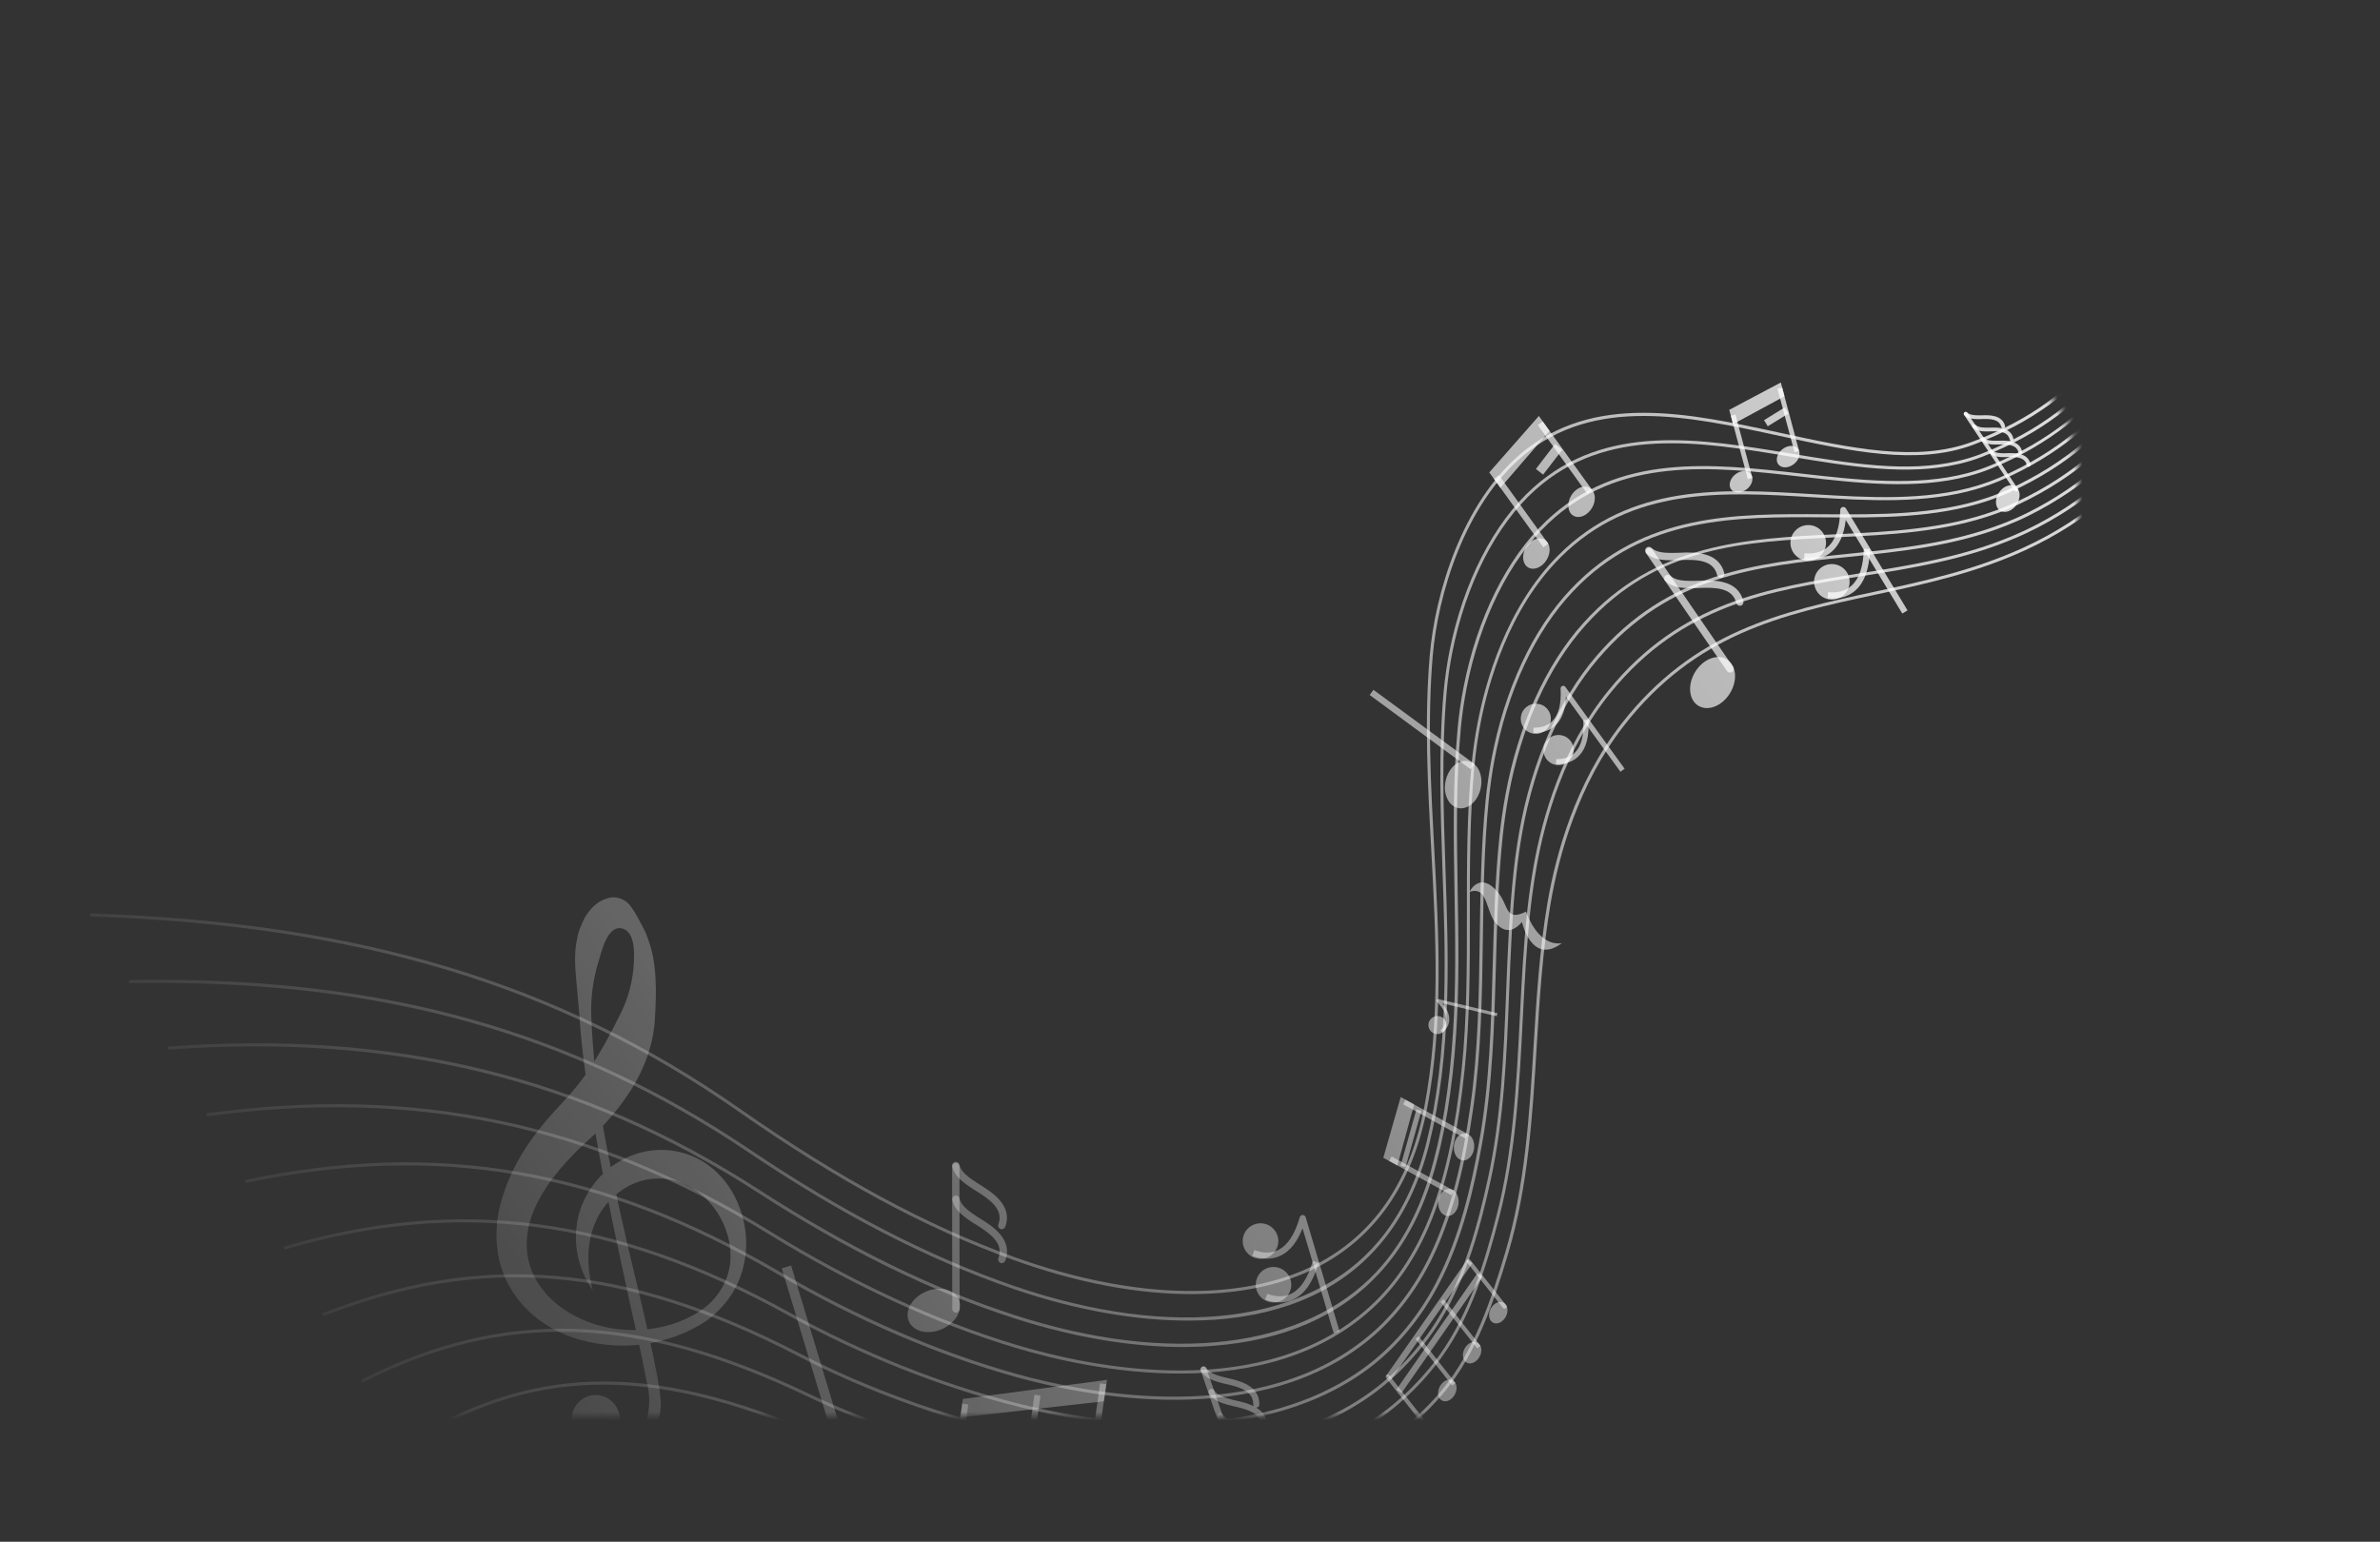 <svg width="284" height="184" viewBox="0 0 284 184" fill="none" xmlns="http://www.w3.org/2000/svg">
<rect x="0" y="0" width="284" height="184" fill="#333333" stroke="none"/>
<mask id="mask0_41_953" style="mask-type:alpha" maskUnits="userSpaceOnUse" x="0" y="41" width="248" height="128">
<rect y="41" width="248" height="128" rx="15" fill="#D7BAE0"/>
</mask>
<g mask="url(#mask0_41_953)">
<path d="M73.98 169.45C73.992 171.091 72.712 172.452 71.11 172.463C69.515 172.475 68.209 171.148 68.197 169.499C68.177 167.85 69.465 166.504 71.059 166.493C72.661 166.481 73.968 167.793 73.98 169.45Z" fill="url(#paint0_linear_41_953)"/>
<path d="M68.956 169.704C69.011 169.704 68.931 170.486 69.767 171.543C70.516 172.569 72.65 173.734 74.893 172.592C76.987 171.421 78.081 168.185 77.118 164.675C76.451 161.038 75.445 156.935 74.498 152.432C73.528 147.938 72.485 143.053 71.518 137.863C70.598 132.657 69.503 127.178 69.157 121.351C69.029 119.882 68.893 118.391 68.757 116.891C68.621 115.36 68.485 113.744 68.871 111.998L68.939 111.669C68.954 111.591 68.946 111.591 68.984 111.466L69.03 111.333C69.084 111.152 69.129 110.988 69.229 110.745C69.406 110.275 69.59 109.867 69.837 109.42C70.363 108.611 71.136 107.465 72.9 107.108C73.774 106.992 74.652 107.424 75.102 107.968C75.575 108.519 75.947 109.235 76.145 109.594C76.684 110.613 77.016 111.119 77.271 111.914C78.442 114.923 78.342 118.385 78.139 121.763C77.914 125.18 76.522 128.449 74.565 131.151C73.621 132.533 72.528 133.784 71.372 134.957C71.085 135.256 70.782 135.531 70.487 135.799L69.711 136.531C69.121 137.059 68.64 137.547 68.19 138.019C66.305 139.995 64.594 142.219 63.626 144.633C62.667 147.046 62.56 149.665 63.569 151.948C64.555 154.238 66.592 156.06 68.898 157.2C73.518 159.535 79.454 159.149 83.499 156.486C85.545 155.174 86.897 152.976 87.131 150.716C87.349 148.456 86.654 146.273 85.54 144.624C83.296 141.248 79.732 140.141 76.815 140.857C73.874 141.597 71.803 143.886 70.96 146.088C70.046 148.322 70.147 150.439 70.313 151.821C70.51 153.219 70.727 153.983 70.727 153.983C70.727 153.983 70.624 153.82 70.419 153.501C70.213 153.19 69.928 152.699 69.635 152.022C69.054 150.682 68.35 148.42 68.947 145.454C69.535 142.582 71.8 139.017 75.964 137.698C77.983 137.035 80.453 137.048 82.663 138.009C84.952 138.97 86.834 140.902 87.898 143.263C88.978 145.607 89.373 148.379 88.735 151.033C88.168 153.694 86.482 156.066 84.258 157.661C79.684 160.648 73.712 161.527 67.984 159.505C65.171 158.462 62.422 156.489 60.759 153.469C59.057 150.472 58.85 146.605 59.827 143.331C60.764 140.019 62.431 137.099 64.515 134.552C65.05 133.877 65.577 133.255 66.073 132.72L67.585 131.076C68.524 130.069 69.368 128.977 70.157 127.869C71.665 125.592 72.945 123.246 74.169 120.729C75.209 118.58 75.7 116.154 75.659 113.755C75.644 112.739 75.43 111.162 74.294 110.826C72.485 110.308 71.766 113.611 71.4 114.817C70.766 116.892 70.469 119.106 70.555 121.286C70.768 126.974 71.534 132.494 72.548 137.652C73.539 142.819 74.652 147.664 75.731 152.134C76.802 156.605 77.762 160.708 78.461 164.416C78.616 165.368 78.771 166.226 78.84 167.234C78.886 168.179 78.713 169.111 78.43 169.941C77.887 171.617 76.623 172.924 75.266 173.418C73.91 173.928 72.627 173.797 71.601 173.468C70.583 173.108 69.844 172.511 69.348 171.952C68.355 170.787 68.277 169.834 68.254 169.897L68.956 169.704Z" fill="url(#paint1_linear_41_953)"/>
<path d="M100.966 172.75L99.851 173.094L93.286 151.368L94.401 151.031L100.966 172.75Z" fill="url(#paint2_linear_41_953)"/>
<path d="M175.208 90.846C176.367 91.103 177.026 92.552 176.685 94.102C176.345 95.644 175.133 96.685 173.982 96.435C172.831 96.177 172.165 94.721 172.505 93.179C172.846 91.629 174.057 90.588 175.208 90.846Z" fill="url(#paint3_linear_41_953)"/>
<path d="M175.938 91.177L175.481 91.806L163.436 82.943L163.893 82.33L175.938 91.177Z" fill="url(#paint4_linear_41_953)"/>
<path d="M114.398 155.077C114.946 156.308 114.059 157.885 112.423 158.616C110.779 159.347 109.01 158.945 108.462 157.714C107.914 156.483 108.801 154.898 110.437 154.167C112.081 153.437 113.85 153.846 114.398 155.077Z" fill="url(#paint5_linear_41_953)"/>
<path d="M114.073 156.658C113.831 156.66 113.634 156.466 113.633 156.224L113.612 139.233C113.611 138.991 113.812 138.794 114.047 138.793C114.289 138.791 114.486 138.993 114.488 139.227L114.508 156.225C114.502 156.468 114.316 156.657 114.073 156.658Z" fill="url(#paint6_linear_41_953)"/>
<path d="M119.535 146.702C119.488 146.702 119.434 146.694 119.387 146.679C119.159 146.595 119.048 146.346 119.133 146.126C119.792 144.371 118.174 143.187 116.47 142.128L116.14 141.927C114.327 140.768 113.869 140.099 113.628 139.21C113.564 138.976 113.71 138.732 113.944 138.676C114.178 138.612 114.414 138.751 114.478 138.985C114.631 139.562 114.885 140.092 116.612 141.189L116.926 141.39C118.316 142.255 120.914 143.862 119.948 146.425C119.886 146.59 119.715 146.7 119.535 146.702Z" fill="url(#paint7_linear_41_953)"/>
<path d="M119.541 150.75C119.494 150.75 119.439 150.743 119.392 150.72C119.165 150.628 119.054 150.386 119.138 150.151C119.79 148.396 118.179 147.219 116.476 146.161L116.146 145.96C114.332 144.793 113.882 144.132 113.641 143.242C113.577 143.001 113.724 142.765 113.95 142.701C114.184 142.637 114.427 142.776 114.491 143.01C114.644 143.587 114.906 144.117 116.625 145.222L116.939 145.415C118.329 146.28 120.927 147.879 119.961 150.45C119.884 150.638 119.721 150.749 119.541 150.75Z" fill="url(#paint8_linear_41_953)"/>
<path d="M206.061 78.699C207.207 79.402 207.369 81.206 206.434 82.737C205.492 84.267 203.8 84.936 202.654 84.225C201.508 83.522 201.347 81.71 202.281 80.187C203.224 78.657 204.915 77.988 206.061 78.699Z" fill="url(#paint9_linear_41_953)"/>
<path d="M206.682 80.188C206.479 80.33 206.206 80.277 206.071 80.075L196.452 66.068C196.31 65.874 196.362 65.6 196.564 65.458C196.767 65.323 197.033 65.376 197.175 65.571L206.794 79.577C206.937 79.779 206.884 80.046 206.682 80.188Z" fill="url(#paint10_linear_41_953)"/>
<path d="M205.569 68.887C205.53 68.918 205.484 68.942 205.429 68.942C205.195 69.007 204.959 68.86 204.903 68.634C204.452 66.816 202.459 66.752 200.451 66.844L200.068 66.863C197.919 66.925 197.159 66.634 196.459 66.037C196.278 65.882 196.261 65.601 196.416 65.412C196.571 65.231 196.852 65.206 197.033 65.361C197.489 65.756 197.999 66.049 200.046 65.98L200.421 65.969C202.062 65.895 205.101 65.756 205.761 68.424C205.794 68.596 205.717 68.784 205.569 68.887Z" fill="url(#paint11_linear_41_953)"/>
<path d="M207.859 72.223C207.821 72.255 207.766 72.271 207.719 72.287C207.477 72.343 207.25 72.196 207.185 71.962C206.735 70.144 204.741 70.088 202.741 70.173L202.351 70.192C200.194 70.254 199.449 69.962 198.742 69.365C198.553 69.211 198.535 68.929 198.69 68.749C198.845 68.568 199.127 68.542 199.307 68.697C199.764 69.085 200.274 69.378 202.321 69.324L202.688 69.306C204.329 69.232 207.368 69.093 208.028 71.753C208.076 71.94 208.007 72.121 207.859 72.223Z" fill="url(#paint12_linear_41_953)"/>
<path d="M149.411 180.226C149.216 180.289 149.012 180.189 148.94 180.002L143.273 163.552C143.209 163.365 143.31 163.153 143.497 163.09C143.684 163.026 143.896 163.126 143.959 163.313L149.634 179.763C149.706 179.95 149.606 180.162 149.411 180.226Z" fill="url(#paint13_linear_41_953)"/>
<path d="M150.034 167.975C149.987 167.991 149.948 167.991 149.901 167.991C149.698 167.985 149.54 167.822 149.547 167.619C149.582 166.047 147.992 165.559 146.348 165.188L146.035 165.119C144.282 164.694 143.747 164.292 143.313 163.646C143.202 163.483 143.247 163.256 143.411 163.138C143.582 163.027 143.809 163.072 143.919 163.235C144.196 163.656 144.542 164.005 146.202 164.399L146.507 164.475C147.846 164.778 150.335 165.339 150.274 167.637C150.275 167.793 150.174 167.927 150.034 167.975Z" fill="url(#paint14_linear_41_953)"/>
<path d="M151.996 173.494C151.957 173.509 151.91 173.51 151.863 173.518C151.66 173.512 151.503 173.341 151.509 173.145C151.545 171.582 149.955 171.085 148.319 170.714L147.998 170.646C146.252 170.221 145.71 169.818 145.275 169.181C145.165 169.01 145.21 168.783 145.373 168.672C145.544 168.554 145.771 168.599 145.882 168.77C146.158 169.19 146.513 169.539 148.172 169.934L148.485 170.002C149.816 170.305 152.306 170.865 152.244 173.164C152.229 173.312 152.129 173.446 151.996 173.494Z" fill="url(#paint15_linear_41_953)"/>
<path d="M150.991 170.64C150.952 170.648 150.905 170.657 150.858 170.657C150.663 170.65 150.498 170.488 150.504 170.284C150.54 168.713 148.95 168.224 147.313 167.853L147 167.785C145.247 167.36 144.705 166.957 144.27 166.32C144.159 166.149 144.205 165.922 144.368 165.811C144.531 165.693 144.766 165.746 144.877 165.909C145.161 166.329 145.508 166.678 147.167 167.08L147.473 167.149C148.811 167.452 151.293 168.012 151.231 170.31C151.232 170.467 151.131 170.6 150.991 170.64Z" fill="url(#paint16_linear_41_953)"/>
<path d="M240.495 58.062C241.092 58.441 241.169 59.386 240.659 60.187C240.157 60.98 239.268 61.315 238.671 60.944C238.075 60.565 238.005 59.612 238.508 58.827C239.018 58.026 239.906 57.691 240.495 58.062Z" fill="url(#paint17_linear_41_953)"/>
<path d="M240.718 58.639C240.609 58.703 240.468 58.68 240.405 58.579L234.369 49.51C234.298 49.408 234.328 49.26 234.429 49.189C234.53 49.126 234.679 49.156 234.742 49.257L240.778 58.326C240.857 58.427 240.827 58.568 240.718 58.639Z" fill="url(#paint18_linear_41_953)"/>
<path d="M239.164 51.117C239.14 51.132 239.117 51.14 239.086 51.148C238.961 51.173 238.835 51.103 238.811 50.978C238.585 50.019 237.546 49.979 236.499 50.01L236.295 50.019C235.17 50.043 234.778 49.882 234.416 49.556C234.322 49.479 234.313 49.33 234.399 49.236C234.476 49.142 234.624 49.133 234.719 49.218C234.955 49.427 235.222 49.582 236.292 49.566L236.495 49.565C237.347 49.535 238.949 49.485 239.272 50.889C239.28 50.975 239.234 51.069 239.164 51.117Z" fill="url(#paint19_linear_41_953)"/>
<path d="M241.217 54.15C241.202 54.165 241.171 54.173 241.14 54.181C241.015 54.214 240.897 54.136 240.865 54.012C240.647 53.06 239.599 53.012 238.552 53.051L238.349 53.053C237.224 53.076 236.832 52.915 236.47 52.597C236.376 52.512 236.367 52.371 236.444 52.277C236.53 52.183 236.678 52.174 236.765 52.259C237.001 52.468 237.268 52.623 238.33 52.599L238.533 52.598C239.393 52.568 240.987 52.518 241.31 53.915C241.334 54.008 241.295 54.094 241.217 54.15Z" fill="url(#paint20_linear_41_953)"/>
<path d="M242.205 55.651C242.181 55.667 242.158 55.675 242.127 55.683C242.002 55.715 241.884 55.63 241.852 55.513C241.634 54.553 240.587 54.506 239.54 54.545L239.344 54.554C238.211 54.578 237.827 54.416 237.458 54.099C237.363 54.013 237.354 53.873 237.432 53.778C237.525 53.676 237.658 53.675 237.76 53.752C237.996 53.954 238.263 54.116 239.325 54.093L239.529 54.084C240.38 54.062 241.982 54.004 242.305 55.4C242.329 55.502 242.283 55.596 242.205 55.651Z" fill="url(#paint21_linear_41_953)"/>
<path d="M240.159 52.586C240.136 52.602 240.112 52.618 240.081 52.618C239.956 52.65 239.838 52.573 239.806 52.448C239.588 51.489 238.541 51.449 237.494 51.48L237.291 51.489C236.165 51.513 235.773 51.352 235.412 51.034C235.317 50.949 235.308 50.808 235.386 50.706C235.471 50.611 235.62 50.603 235.714 50.688C235.95 50.897 236.217 51.052 237.287 51.036L237.483 51.035C238.334 51.005 239.936 50.955 240.259 52.351C240.283 52.437 240.237 52.531 240.159 52.586Z" fill="url(#paint22_linear_41_953)"/>
<path d="M184.303 64.397C184.994 64.806 185.119 65.868 184.578 66.786C184.038 67.705 183.048 68.126 182.357 67.725C181.667 67.315 181.55 66.253 182.082 65.335C182.623 64.417 183.62 63.995 184.303 64.397Z" fill="url(#paint23_linear_41_953)"/>
<path d="M184.752 64.894L184.161 65.32L178.264 57.133L178.863 56.707L184.752 64.894Z" fill="url(#paint24_linear_41_953)"/>
<path d="M189.698 58.223C190.388 58.625 190.513 59.695 189.973 60.613C189.432 61.531 188.443 61.953 187.752 61.551C187.062 61.15 186.944 60.08 187.477 59.161C188.01 58.243 189.007 57.822 189.698 58.223Z" fill="url(#paint25_linear_41_953)"/>
<path d="M189.989 58.48L189.398 58.914L183.502 50.726L184.092 50.3L189.989 58.48Z" fill="url(#paint26_linear_41_953)"/>
<path d="M179.038 58.222L184.905 51.419L183.627 49.647L177.712 56.379L179.038 58.222Z" fill="url(#paint27_linear_41_953)"/>
<path d="M184.138 56.646L183.273 55.972L185.558 52.993L186.43 53.667L184.138 56.646Z" fill="url(#paint28_linear_41_953)"/>
<path d="M208.919 56.562C209.305 57.043 209.108 57.85 208.463 58.37C207.818 58.891 206.982 58.92 206.596 58.438C206.209 57.957 206.414 57.142 207.052 56.63C207.696 56.102 208.533 56.08 208.919 56.562Z" fill="url(#paint29_linear_41_953)"/>
<path d="M209.11 57.037L208.564 57.182L206.54 49.615L207.086 49.471L209.11 57.037Z" fill="url(#paint30_linear_41_953)"/>
<path d="M214.54 53.559C214.934 54.041 214.729 54.847 214.084 55.368C213.439 55.888 212.603 55.918 212.217 55.436C211.83 54.954 212.027 54.148 212.672 53.627C213.317 53.107 214.153 53.078 214.54 53.559Z" fill="url(#paint31_linear_41_953)"/>
<path d="M214.683 53.824L214.137 53.969L212.105 46.403L212.659 46.258L214.683 53.824Z" fill="url(#paint32_linear_41_953)"/>
<path d="M206.798 50.622L212.94 47.295L212.499 45.65L206.348 48.913L206.798 50.622Z" fill="url(#paint33_linear_41_953)"/>
<path d="M210.941 50.873L210.498 50.15L212.973 48.616L213.423 49.347L210.941 50.873Z" fill="url(#paint34_linear_41_953)"/>
<path d="M172.98 141.895C173.644 141.945 174.127 142.715 174.047 143.607C173.968 144.506 173.371 145.174 172.698 145.125C172.033 145.067 171.551 144.297 171.623 143.405C171.703 142.514 172.307 141.837 172.98 141.895Z" fill="url(#paint35_linear_41_953)"/>
<path d="M165.766 138.555L166.059 138.021L173.497 142.11L173.196 142.644L165.766 138.555Z" fill="url(#paint36_linear_41_953)"/>
<path d="M174.839 135.262C175.511 135.312 175.986 136.09 175.906 136.974C175.834 137.865 175.23 138.542 174.565 138.492C173.892 138.434 173.41 137.664 173.49 136.772C173.569 135.881 174.174 135.204 174.839 135.262Z" fill="url(#paint37_linear_41_953)"/>
<path d="M167.437 131.798L167.73 131.265L175.16 135.346L174.867 135.887L167.437 131.798Z" fill="url(#paint38_linear_41_953)"/>
<path d="M166.746 139.103L168.75 131.812L167.141 130.925L165.067 138.177L166.746 139.103Z" fill="url(#paint39_linear_41_953)"/>
<path d="M169.019 132.404L169.615 132.572L167.717 139.299L167.129 139.131L169.019 132.404Z" fill="url(#paint40_linear_41_953)"/>
<path d="M114.078 178.087L113.351 177.991L114.823 167.515L115.543 167.62L114.078 178.087Z" fill="url(#paint41_linear_41_953)"/>
<path d="M122.699 177.033L121.971 176.929L123.436 166.453L124.155 166.558L122.699 177.033Z" fill="url(#paint42_linear_41_953)"/>
<path d="M130.536 175.672L129.808 175.575L131.273 165.1L132 165.204L130.536 175.672Z" fill="url(#paint43_linear_41_953)"/>
<path d="M114.577 169.166L131.734 167.238L132.098 164.68L114.89 166.96L114.577 169.166Z" fill="url(#paint44_linear_41_953)"/>
<path d="M171.785 121.287C172.364 121.424 172.72 122.007 172.583 122.586C172.447 123.166 171.863 123.522 171.276 123.385C170.697 123.249 170.341 122.665 170.477 122.086C170.622 121.506 171.205 121.15 171.785 121.287Z" fill="url(#paint45_linear_41_953)"/>
<path d="M178.691 120.917L178.6 121.285L172.133 119.745C172.701 120.444 172.971 121.122 172.937 121.74C172.903 122.459 172.469 122.962 172.111 123.254L171.882 122.967C172.178 122.714 172.534 122.305 172.561 121.719C172.596 121.07 172.231 120.338 171.467 119.554C171.404 119.492 171.396 119.406 171.442 119.328C171.481 119.257 171.566 119.217 171.645 119.24L178.691 120.917Z" fill="url(#paint46_linear_41_953)"/>
<path d="M217.59 63.689C218.199 64.693 217.872 65.993 216.869 66.602C215.873 67.211 214.565 66.884 213.956 65.888C213.347 64.876 213.674 63.577 214.678 62.968C215.689 62.367 216.989 62.685 217.59 63.689Z" fill="url(#paint47_linear_41_953)"/>
<path d="M227.62 72.847L226.998 73.227L220.251 62.053C220.053 63.766 219.499 65.028 218.598 65.824C217.759 66.572 216.605 66.893 215.267 66.754L215.333 66.027C216.482 66.144 217.418 65.887 218.109 65.272C219.041 64.445 219.547 62.964 219.594 60.861C219.601 60.697 219.709 60.556 219.865 60.516C220.021 60.475 220.186 60.545 220.273 60.685L227.62 72.847Z" fill="url(#paint48_linear_41_953)"/>
<path d="M220.406 68.343C221.015 69.346 220.688 70.646 219.684 71.255C218.68 71.856 217.381 71.537 216.78 70.533C216.171 69.53 216.497 68.222 217.493 67.621C218.497 67.02 219.805 67.347 220.406 68.343Z" fill="url(#paint49_linear_41_953)"/>
<path d="M220.877 70.856C220.107 71.323 219.147 71.509 218.067 71.4L218.14 70.672C219.29 70.781 220.226 70.532 220.917 69.918C221.849 69.091 222.354 67.61 222.402 65.507L223.137 65.517C223.083 67.823 222.501 69.492 221.406 70.462C221.243 70.611 221.064 70.745 220.877 70.856Z" fill="url(#paint50_linear_41_953)"/>
<path d="M184.722 84.721C185.306 85.53 185.126 86.649 184.318 87.241C183.517 87.825 182.398 87.645 181.806 86.844C181.23 86.036 181.402 84.909 182.21 84.333C183.019 83.741 184.145 83.92 184.722 84.721Z" fill="url(#paint51_linear_41_953)"/>
<path d="M193.861 91.744L193.364 92.107L186.86 83.143C186.815 84.605 186.433 85.717 185.735 86.449C185.083 87.141 184.124 87.492 182.983 87.477L182.986 86.844C183.963 86.868 184.735 86.581 185.278 86.014C186.015 85.251 186.326 83.959 186.22 82.178C186.219 82.045 186.296 81.912 186.428 81.864C186.569 81.824 186.71 81.862 186.789 81.979L193.861 91.744Z" fill="url(#paint52_linear_41_953)"/>
<path d="M187.437 88.461C188.021 89.262 187.85 90.388 187.033 90.972C186.224 91.557 185.113 91.377 184.521 90.576C183.937 89.775 184.117 88.649 184.925 88.057C185.726 87.473 186.845 87.652 187.437 88.461Z" fill="url(#paint53_linear_41_953)"/>
<path d="M188.015 90.551C187.4 91.001 186.605 91.226 185.683 91.217L185.694 90.591C186.671 90.616 187.443 90.329 187.986 89.762C188.715 88.991 189.034 87.699 188.927 85.926L189.544 85.882C189.668 87.851 189.287 89.299 188.434 90.181C188.31 90.315 188.162 90.441 188.015 90.551Z" fill="url(#paint54_linear_41_953)"/>
<path d="M152.451 147.513C152.787 148.636 152.139 149.812 151.016 150.149C149.893 150.485 148.716 149.845 148.38 148.722C148.043 147.591 148.683 146.414 149.807 146.086C150.937 145.749 152.114 146.39 152.451 147.513Z" fill="url(#paint55_linear_41_953)"/>
<path d="M159.847 158.901L159.145 159.11L155.429 146.592C154.808 148.191 153.956 149.284 152.881 149.823C151.884 150.33 150.689 150.354 149.427 149.887L149.68 149.197C150.762 149.596 151.731 149.589 152.548 149.169C153.662 148.606 154.52 147.294 155.099 145.274C155.145 145.117 155.293 145.007 155.449 145.006C155.613 145.012 155.755 145.113 155.803 145.269L159.847 158.901Z" fill="url(#paint56_linear_41_953)"/>
<path d="M153.996 152.722C154.333 153.845 153.692 155.022 152.569 155.358C151.446 155.694 150.269 155.054 149.933 153.931C149.605 152.808 150.237 151.623 151.36 151.295C152.483 150.966 153.66 151.607 153.996 152.722Z" fill="url(#paint57_linear_41_953)"/>
<path d="M153.827 155.279C152.961 155.543 151.992 155.48 150.973 155.104L151.226 154.415C152.315 154.813 153.277 154.806 154.102 154.386C155.216 153.823 156.074 152.512 156.653 150.491L157.358 150.689C156.725 152.914 155.735 154.382 154.435 155.032C154.232 155.135 154.03 155.215 153.827 155.279Z" fill="url(#paint58_linear_41_953)"/>
<path d="M186.368 112.563C182.761 115.277 181.614 110.041 181.614 110.041C180.877 110.859 179.89 111.577 178.622 110.32C177.229 108.939 177.643 105.646 175.343 106.452C175.343 106.452 176.552 103.887 178.712 106.451C180.075 108.075 179.574 110.048 182.105 108.795C182.105 108.795 183.417 112.99 186.368 112.563Z" fill="url(#paint59_linear_41_953)"/>
<path d="M170.15 170.073C170.041 170.152 169.892 170.13 169.805 170.029L165.404 164.457C165.318 164.348 165.34 164.199 165.449 164.112C165.558 164.026 165.706 164.048 165.793 164.157L170.194 169.737C170.273 169.83 170.251 169.986 170.15 170.073Z" fill="url(#paint60_linear_41_953)"/>
<path d="M173.339 164.751C173.841 165.014 173.956 165.763 173.609 166.422C173.254 167.089 172.568 167.406 172.074 167.152C171.572 166.89 171.457 166.14 171.804 165.481C172.159 164.815 172.844 164.489 173.339 164.751Z" fill="url(#paint61_linear_41_953)"/>
<path d="M173.677 165.054L173.288 165.361L168.903 159.781L169.284 159.482L173.677 165.054Z" fill="url(#paint62_linear_41_953)"/>
<path d="M176.299 160.236C176.801 160.498 176.916 161.248 176.561 161.907C176.206 162.566 175.521 162.899 175.027 162.629C174.533 162.367 174.41 161.625 174.765 160.959C175.112 160.292 175.797 159.966 176.299 160.236Z" fill="url(#paint63_linear_41_953)"/>
<path d="M176.662 160.633L176.281 160.932L171.888 155.36L172.269 155.053L176.662 160.633Z" fill="url(#paint64_linear_41_953)"/>
<path d="M179.422 155.463C179.917 155.725 180.039 156.474 179.685 157.133C179.338 157.8 178.652 158.118 178.158 157.855C177.656 157.593 177.541 156.844 177.888 156.185C178.243 155.526 178.928 155.208 179.422 155.463Z" fill="url(#paint65_linear_41_953)"/>
<path d="M179.693 156.141C179.584 156.219 179.436 156.205 179.349 156.104L175.059 150.664C174.98 150.555 174.994 150.406 175.103 150.32C175.212 150.233 175.36 150.255 175.447 150.364L179.746 155.804C179.817 155.897 179.794 156.054 179.693 156.141Z" fill="url(#paint66_linear_41_953)"/>
<path d="M166.007 164.609L165.41 164.184L175.096 150.328L175.693 150.753L166.007 164.609Z" fill="url(#paint67_linear_41_953)"/>
<path d="M167.238 166.265L166.633 165.839L176.303 151.945L176.908 152.362L167.238 166.265Z" fill="url(#paint68_linear_41_953)"/>
<path d="M142.466 154.446C135.893 154.493 128.514 153.123 120.819 150.334C110.328 146.533 99.932 140.91 88.08 132.625C66.574 117.595 42.726 110.419 10.77 109.382L10.783 109.015C42.817 110.059 66.728 117.25 88.297 132.327C100.118 140.588 110.489 146.203 120.95 149.989C135.61 155.292 149.092 155.445 157.957 150.404C164.293 146.802 168.328 140.646 169.955 132.124C171.899 121.974 171.332 111.537 170.79 101.444C170.376 93.819 169.952 85.937 170.608 78.234C171.235 70.821 174.464 60.068 181.486 54.14C190.155 46.826 201.489 49.284 212.447 51.66C220.831 53.475 228.752 55.2 235.338 52.73C249.523 47.416 253.988 37.889 259.16 26.855C263.132 18.379 267.635 8.765 277.521 0.043L277.765 0.315C267.941 8.982 263.446 18.564 259.49 27.017C254.286 38.129 249.791 47.719 235.465 53.081C228.778 55.583 220.81 53.85 212.372 52.028C201.5 49.667 190.252 47.231 181.715 54.428C174.778 60.276 171.588 70.928 170.968 78.271C170.312 85.95 170.744 93.824 171.15 101.433C171.691 111.55 172.259 122.01 170.308 132.2C168.658 140.839 164.561 147.066 158.132 150.731C153.843 153.168 148.498 154.402 142.466 154.446Z" fill="url(#paint69_linear_41_953)"/>
<path d="M142.082 157.606C135.588 157.652 128.342 156.368 120.931 153.834C110.683 150.305 100.329 144.956 89.264 137.493C68.234 123.366 45.994 117.101 17.392 117.306C16.735 117.311 16.071 117.324 15.407 117.328L15.404 116.961C16.069 116.949 16.733 116.944 17.397 116.939C46.077 116.733 68.379 123.013 89.473 137.187C100.514 144.634 110.837 149.968 121.053 153.49C140.004 159.957 156.245 157.958 164.498 148.137C167.125 145.024 169.05 141.055 170.22 136.342C171.481 131.253 172.152 125.7 172.338 118.876C172.474 113.873 172.304 108.763 172.128 103.818C171.891 96.833 171.643 89.613 172.265 82.552C172.41 80.972 172.641 79.361 172.957 77.748C174.587 69.554 178.232 62.424 182.969 58.194C191.596 50.465 202.824 52.331 213.677 54.128C220.813 55.312 227.557 56.428 233.612 55.025C234.587 54.807 235.538 54.511 236.435 54.16C250.493 48.636 255.081 38.858 260.392 27.535C264.364 19.081 268.86 9.499 278.231 0.898L278.483 1.169C269.158 9.724 264.871 18.859 260.722 27.696C255.372 39.09 250.761 48.931 236.562 54.503C235.65 54.862 234.683 55.158 233.685 55.384C227.568 56.803 220.784 55.679 213.609 54.488C202.835 52.698 191.708 50.855 183.205 58.465C178.531 62.649 174.924 69.7 173.31 77.824C172.993 79.421 172.762 81.024 172.625 82.588C172.003 89.626 172.25 96.838 172.488 103.815C172.656 108.769 172.833 113.886 172.697 118.897C172.512 125.752 171.841 131.321 170.573 136.441C169.388 141.209 167.439 145.225 164.773 148.385C160.225 153.803 153.588 156.867 145.051 157.499C144.09 157.56 143.098 157.599 142.082 157.606Z" fill="url(#paint70_linear_41_953)"/>
<path d="M141.526 160.759C135.188 160.805 128.177 159.636 121.049 157.342C111.109 154.131 101.102 149.233 90.463 142.353C69.358 128.719 46.976 123.299 20.051 125.274L20.025 124.907C47.051 122.916 69.496 128.366 90.664 142.039C101.279 148.895 111.255 153.786 121.164 156.982C139.588 162.922 155.704 160.97 164.281 151.749C167.027 148.791 169.125 145.017 170.5 140.537C172.004 135.65 172.949 129.992 173.385 123.229C173.751 117.654 173.655 111.919 173.561 106.379C173.452 99.955 173.342 93.321 173.944 86.83C174.089 85.266 174.32 83.647 174.644 82.011C176.235 73.817 179.825 66.602 184.482 62.2C193.091 54.033 204.236 55.298 215.014 56.526C221.725 57.29 228.663 58.077 234.739 56.478C235.784 56.197 236.704 55.893 237.546 55.536C251.494 49.793 256.205 39.756 261.67 28.127C265.811 19.305 270.099 10.178 278.979 1.713L279.231 1.977C270.405 10.402 266.133 19.491 261.999 28.289C256.734 39.494 251.762 50.08 237.689 55.879C236.832 56.236 235.896 56.556 234.836 56.837C228.697 58.459 221.72 57.666 214.978 56.893C204.278 55.673 193.226 54.416 184.742 62.471C180.139 66.818 176.595 73.971 175.012 82.087C174.696 83.707 174.465 85.31 174.32 86.867C173.725 93.334 173.835 99.96 173.944 106.376C174.038 111.932 174.134 117.667 173.768 123.258C173.332 130.044 172.38 135.733 170.868 140.644C169.47 145.171 167.349 148.992 164.564 151.997C159.842 157.08 153.173 159.98 144.745 160.619C143.682 160.713 142.612 160.751 141.526 160.759Z" fill="url(#paint71_linear_41_953)"/>
<path d="M141.134 163.927C133.046 163.985 125.491 162.156 121.152 160.851C111.519 157.95 101.592 153.363 91.639 147.229C70.656 134.29 49.375 129.839 24.672 133.244L24.623 132.877C49.411 129.472 70.771 133.929 91.832 146.915C101.754 153.034 111.657 157.605 121.259 160.498C129.882 163.093 151.298 167.785 164.042 155.385C166.859 152.637 169.185 148.963 170.765 144.763C172.544 140.006 173.7 134.559 174.416 127.614C175.053 121.537 175.047 115.246 175.042 109.166C175.039 103.25 175.034 97.13 175.609 91.156C175.769 89.505 176.007 87.878 176.309 86.329C177.22 81.516 179.695 72.519 185.965 66.261C194.554 57.641 205.618 58.32 216.329 58.978C222.928 59.384 229.746 59.796 235.836 57.994C236.811 57.698 237.754 57.363 238.635 56.981C252.456 50.974 257.536 40.176 262.917 28.743C267.043 19.984 271.3 10.927 279.673 2.591L279.932 2.847C271.606 11.136 267.357 20.162 263.246 28.897C257.835 40.393 252.723 51.254 238.778 57.316C237.882 57.706 236.931 58.049 235.933 58.345C229.78 60.171 222.923 59.751 216.293 59.346C205.667 58.703 194.682 58.031 186.209 66.525C180.001 72.712 177.557 81.631 176.653 86.404C176.359 87.946 176.121 89.558 175.961 91.2C175.386 97.159 175.391 103.271 175.394 109.179C175.399 115.267 175.405 121.566 174.768 127.666C174.053 134.642 172.888 140.121 171.102 144.901C169.507 149.156 167.15 152.87 164.294 155.657C157.852 161.916 149.23 163.869 141.134 163.927Z" fill="url(#paint72_linear_41_953)"/>
<path d="M140.524 167.058C132.67 167.114 125.437 165.509 121.264 164.351C111.906 161.753 102.075 157.517 92.83 152.09C71.75 139.744 52.165 136.384 29.317 141.182L29.244 140.823C52.194 136.008 71.865 139.376 93.023 151.768C102.245 157.172 112.044 161.4 121.37 163.991C129.773 166.322 150.739 170.501 163.818 159.005C166.769 156.413 169.268 152.941 171.037 148.966C173.06 144.442 174.467 139.047 175.456 131.983C176.386 125.451 176.478 118.651 176.571 112.078C176.649 106.614 176.726 100.971 177.281 95.465C177.448 93.792 177.687 92.157 177.973 90.615C179.523 82.312 182.894 75.098 187.463 70.298C196.049 61.218 207.054 61.303 217.69 61.375C224.17 61.415 230.86 61.468 236.949 59.463C237.962 59.128 238.874 58.769 239.731 58.38C253.449 52.124 258.683 41.02 264.218 29.258C268.306 20.577 272.532 11.606 280.398 3.422L280.665 3.678C272.846 11.823 268.627 20.762 264.555 29.419C258.99 41.237 253.732 52.403 239.89 58.715C239.025 59.112 238.106 59.471 237.069 59.814C230.917 61.843 224.196 61.797 217.693 61.743C207.134 61.67 196.208 61.584 187.731 70.554C183.208 75.299 179.876 82.45 178.333 90.691C178.047 92.225 177.816 93.844 177.648 95.51C177.094 101 177.017 106.643 176.947 112.098C176.853 118.687 176.761 125.495 175.824 132.051C174.827 139.146 173.42 144.572 171.382 149.127C169.59 153.149 167.06 156.661 164.07 159.292C157.352 165.178 148.612 167 140.524 167.058Z" fill="url(#paint73_linear_41_953)"/>
<path d="M139.671 170.213C133.974 170.254 127.811 169.478 121.383 167.851C112.183 165.534 102.723 161.764 94.022 156.958C73.206 145.447 54.682 143.032 33.962 149.136L33.857 148.785C54.688 142.657 73.289 145.079 94.2 156.636C102.87 161.427 112.306 165.181 121.474 167.499C138.792 171.868 154.144 170.094 163.586 162.633C166.663 160.204 169.336 156.934 171.302 153.184C174.216 147.645 175.609 141.282 176.488 136.36C177.743 129.419 177.941 122.149 178.125 115.13C178.261 110.08 178.403 104.859 178.93 99.775C179.105 98.102 179.344 96.474 179.629 94.917C181.141 86.63 184.449 79.315 188.946 74.344C197.529 64.787 208.49 64.263 219.091 63.764C225.427 63.461 231.974 63.156 238.062 60.956C239.021 60.613 239.948 60.223 240.828 59.803C254.489 53.328 259.87 41.871 265.566 29.748C269.6 21.169 273.772 12.293 281.115 4.284L281.383 4.533C274.07 12.502 269.914 21.347 265.895 29.91C260.168 42.096 254.765 53.607 240.987 60.138C240.099 60.558 239.164 60.948 238.189 61.299C232.055 63.515 225.477 63.828 219.117 64.124C208.11 64.648 197.711 65.137 189.229 74.584C184.779 79.516 181.509 86.76 180.005 94.985C179.727 96.526 179.489 98.154 179.313 99.812C178.787 104.887 178.644 110.101 178.508 115.143C178.317 122.186 178.119 129.463 176.864 136.435C175.977 141.389 174.577 147.784 171.639 153.369C169.643 157.166 166.939 160.475 163.823 162.936C157.792 167.676 149.416 170.143 139.671 170.213Z" fill="url(#paint74_linear_41_953)"/>
<path d="M139.257 173.389C132.411 173.438 126.042 172.382 121.486 171.36C112.476 169.322 103.144 165.942 95.206 161.826C74.426 151.081 57.496 149.663 38.59 157.082L38.463 156.739C57.47 149.28 74.494 150.697 95.375 161.497C103.29 165.597 112.591 168.969 121.569 170.999C131.503 173.242 150.151 175.616 163.362 166.253C166.542 163.995 169.458 160.848 171.582 157.386C174.734 152.237 176.362 146.067 177.535 140.721C179.14 133.418 179.436 125.734 179.727 118.299C179.912 113.625 180.096 108.786 180.609 104.069C180.785 102.404 181.023 100.761 181.301 99.196C182.781 90.901 186.026 83.508 190.436 78.365C199.031 68.3 209.48 67.233 220.53 66.099C226.715 65.46 233.111 64.805 239.159 62.425C240.164 62.035 241.06 61.638 241.916 61.209C255.505 54.461 261.048 42.652 266.913 30.153C270.885 21.699 274.988 12.948 281.825 5.123L282.1 5.364C275.294 13.149 271.207 21.869 267.25 30.306C261.354 42.869 255.789 54.725 242.091 61.536C241.226 61.972 240.315 62.37 239.302 62.768C233.208 65.164 226.788 65.827 220.572 66.466C209.592 67.592 199.221 68.659 190.719 78.614C186.348 83.701 183.134 91.039 181.661 99.271C181.383 100.828 181.153 102.463 180.969 104.122C180.456 108.822 180.272 113.653 180.086 118.328C179.796 125.778 179.492 133.486 177.887 140.812C176.707 146.19 175.079 152.391 171.889 157.587C169.741 161.088 166.786 164.282 163.567 166.564C156.313 171.696 147.446 173.33 139.257 173.389Z" fill="url(#paint75_linear_41_953)"/>
<path d="M138.458 176.513C131.933 176.56 125.925 175.704 121.613 174.852C112.675 173.095 103.722 170.19 96.405 166.686C76.039 156.923 60.14 156.419 43.25 165.02L43.084 164.693C60.09 156.037 76.083 156.539 96.567 166.357C103.86 169.845 112.782 172.743 121.688 174.492C131.408 176.399 149.725 178.347 163.146 169.873C166.468 167.77 169.565 164.833 171.87 161.589C175.267 156.797 177.1 150.829 178.575 145.09C180.552 137.448 180.963 129.357 181.352 121.531C181.571 117.2 181.797 112.728 182.281 108.364C182.472 106.682 182.711 105.039 182.981 103.482C184.01 97.613 186.395 89.187 191.942 82.395C200.565 71.814 210.986 70.161 222.024 68.409C228.05 67.451 234.287 66.461 240.287 63.902C241.198 63.52 242.117 63.084 243.028 62.608C256.561 55.571 262.272 43.378 268.322 30.471C272.209 22.167 276.235 13.58 282.557 5.962L282.84 6.194C276.549 13.781 272.539 22.344 268.659 30.625C262.586 43.594 256.852 55.835 243.203 62.935C242.284 63.411 241.349 63.855 240.43 64.237C234.392 66.812 228.139 67.81 222.081 68.768C211.113 70.511 200.755 72.157 192.225 82.627C186.725 89.364 184.354 97.72 183.341 103.55C183.071 105.099 182.832 106.742 182.641 108.408C182.157 112.757 181.931 117.228 181.712 121.552C181.315 129.393 180.912 137.508 178.919 145.181C177.437 150.952 175.588 156.967 172.153 161.806C169.824 165.089 166.688 168.066 163.328 170.184C155.773 174.959 146.703 176.454 138.458 176.513Z" fill="url(#paint76_linear_41_953)"/>
<path d="M137.684 179.692C131.94 179.733 126.426 179.139 121.724 178.368C112.812 176.892 104.245 174.476 97.589 171.562C77.448 162.727 63.048 163.135 47.887 172.974L47.689 172.662C62.967 162.753 77.461 162.336 97.743 171.225C104.367 174.132 112.903 176.54 121.791 178C133.458 179.925 150.063 180.705 162.921 173.501C166.339 171.593 169.702 168.786 172.143 165.799C175.939 161.161 177.912 155.184 179.622 149.459C181.98 141.533 182.498 133.081 182.994 124.911C183.336 119.25 183.693 113.402 184.653 107.768C185.658 101.9 188.004 93.435 193.448 86.425C202.129 75.265 212.577 73.017 223.642 70.633C229.479 69.372 235.51 68.078 241.415 65.378C256.877 58.32 263.15 44.895 269.785 30.679C273.572 22.571 277.49 14.189 283.29 6.801L283.581 7.025C277.804 14.382 273.901 22.741 270.122 30.833C263.457 45.104 257.161 58.591 241.574 65.706C235.638 68.421 229.583 69.722 223.73 70.984C212.728 73.352 202.342 75.592 193.747 86.649C188.349 93.596 186.026 101.999 185.028 107.828C184.068 113.438 183.712 119.279 183.369 124.924C182.873 133.118 182.355 141.593 179.982 149.558C178.265 155.322 176.276 161.338 172.441 166.024C169.97 169.042 166.567 171.88 163.111 173.812C155.335 178.166 146.241 179.63 137.684 179.692Z" fill="url(#paint77_linear_41_953)"/>
</g>
<defs>
<linearGradient id="paint0_linear_41_953" x1="284.485" y1="18.395" x2="42.273" y2="189.877" gradientUnits="userSpaceOnUse">
<stop stop-color="white"/>
<stop offset="1" stop-color="white" stop-opacity="0"/>
</linearGradient>
<linearGradient id="paint1_linear_41_953" x1="271.629" y1="0.255" x2="29.426" y2="171.729" gradientUnits="userSpaceOnUse">
<stop stop-color="white"/>
<stop offset="1" stop-color="white" stop-opacity="0"/>
</linearGradient>
<linearGradient id="paint2_linear_41_953" x1="289.68" y1="25.735" x2="47.468" y2="197.216" gradientUnits="userSpaceOnUse">
<stop stop-color="white"/>
<stop offset="1" stop-color="white" stop-opacity="0"/>
</linearGradient>
<linearGradient id="paint3_linear_41_953" x1="283.273" y1="16.692" x2="41.061" y2="188.174" gradientUnits="userSpaceOnUse">
<stop stop-color="white"/>
<stop offset="1" stop-color="white" stop-opacity="0"/>
</linearGradient>
<linearGradient id="paint4_linear_41_953" x1="278.536" y1="10.001" x2="36.323" y2="181.482" gradientUnits="userSpaceOnUse">
<stop stop-color="white"/>
<stop offset="1" stop-color="white" stop-opacity="0"/>
</linearGradient>
<linearGradient id="paint5_linear_41_953" x1="291.784" y1="28.708" x2="49.572" y2="200.189" gradientUnits="userSpaceOnUse">
<stop stop-color="white"/>
<stop offset="1" stop-color="white" stop-opacity="0"/>
</linearGradient>
<linearGradient id="paint6_linear_41_953" x1="288.572" y1="24.171" x2="46.359" y2="195.652" gradientUnits="userSpaceOnUse">
<stop stop-color="white"/>
<stop offset="1" stop-color="white" stop-opacity="0"/>
</linearGradient>
<linearGradient id="paint7_linear_41_953" x1="287.106" y1="22.1" x2="44.893" y2="193.581" gradientUnits="userSpaceOnUse">
<stop stop-color="white"/>
<stop offset="1" stop-color="white" stop-opacity="0"/>
</linearGradient>
<linearGradient id="paint8_linear_41_953" x1="289.015" y1="24.797" x2="46.802" y2="196.278" gradientUnits="userSpaceOnUse">
<stop stop-color="white"/>
<stop offset="1" stop-color="white" stop-opacity="0"/>
</linearGradient>
<linearGradient id="paint9_linear_41_953" x1="287.468" y1="22.62" x2="45.256" y2="194.101" gradientUnits="userSpaceOnUse">
<stop stop-color="white"/>
<stop offset="1" stop-color="white" stop-opacity="0"/>
</linearGradient>
<linearGradient id="paint10_linear_41_953" x1="282.482" y1="15.577" x2="40.269" y2="187.058" gradientUnits="userSpaceOnUse">
<stop stop-color="white"/>
<stop offset="1" stop-color="white" stop-opacity="0"/>
</linearGradient>
<linearGradient id="paint11_linear_41_953" x1="279.59" y1="11.492" x2="37.377" y2="182.973" gradientUnits="userSpaceOnUse">
<stop stop-color="white"/>
<stop offset="1" stop-color="white" stop-opacity="0"/>
</linearGradient>
<linearGradient id="paint12_linear_41_953" x1="281.928" y1="14.794" x2="39.715" y2="186.275" gradientUnits="userSpaceOnUse">
<stop stop-color="white"/>
<stop offset="1" stop-color="white" stop-opacity="0"/>
</linearGradient>
<linearGradient id="paint13_linear_41_953" x1="310.676" y1="55.394" x2="68.464" y2="226.875" gradientUnits="userSpaceOnUse">
<stop stop-color="white"/>
<stop offset="1" stop-color="white" stop-opacity="0"/>
</linearGradient>
<linearGradient id="paint14_linear_41_953" x1="307.893" y1="51.463" x2="65.68" y2="222.944" gradientUnits="userSpaceOnUse">
<stop stop-color="white"/>
<stop offset="1" stop-color="white" stop-opacity="0"/>
</linearGradient>
<linearGradient id="paint15_linear_41_953" x1="311.15" y1="56.063" x2="68.937" y2="227.544" gradientUnits="userSpaceOnUse">
<stop stop-color="white"/>
<stop offset="1" stop-color="white" stop-opacity="0"/>
</linearGradient>
<linearGradient id="paint16_linear_41_953" x1="309.472" y1="53.693" x2="67.259" y2="225.174" gradientUnits="userSpaceOnUse">
<stop stop-color="white"/>
<stop offset="1" stop-color="white" stop-opacity="0"/>
</linearGradient>
<linearGradient id="paint17_linear_41_953" x1="288.875" y1="24.609" x2="46.662" y2="196.09" gradientUnits="userSpaceOnUse">
<stop stop-color="white"/>
<stop offset="1" stop-color="white" stop-opacity="0"/>
</linearGradient>
<linearGradient id="paint18_linear_41_953" x1="285.567" y1="19.937" x2="43.354" y2="191.418" gradientUnits="userSpaceOnUse">
<stop stop-color="white"/>
<stop offset="1" stop-color="white" stop-opacity="0"/>
</linearGradient>
<linearGradient id="paint19_linear_41_953" x1="283.535" y1="17.067" x2="41.323" y2="188.549" gradientUnits="userSpaceOnUse">
<stop stop-color="white"/>
<stop offset="1" stop-color="white" stop-opacity="0"/>
</linearGradient>
<linearGradient id="paint20_linear_41_953" x1="285.653" y1="20.058" x2="43.44" y2="191.539" gradientUnits="userSpaceOnUse">
<stop stop-color="white"/>
<stop offset="1" stop-color="white" stop-opacity="0"/>
</linearGradient>
<linearGradient id="paint21_linear_41_953" x1="286.69" y1="21.524" x2="44.477" y2="193.005" gradientUnits="userSpaceOnUse">
<stop stop-color="white"/>
<stop offset="1" stop-color="white" stop-opacity="0"/>
</linearGradient>
<linearGradient id="paint22_linear_41_953" x1="284.561" y1="18.517" x2="42.349" y2="189.998" gradientUnits="userSpaceOnUse">
<stop stop-color="white"/>
<stop offset="1" stop-color="white" stop-opacity="0"/>
</linearGradient>
<linearGradient id="paint23_linear_41_953" x1="273.185" y1="2.445" x2="30.973" y2="173.926" gradientUnits="userSpaceOnUse">
<stop stop-color="white"/>
<stop offset="1" stop-color="white" stop-opacity="0"/>
</linearGradient>
<linearGradient id="paint24_linear_41_953" x1="270.197" y1="-1.775" x2="27.985" y2="169.706" gradientUnits="userSpaceOnUse">
<stop stop-color="white"/>
<stop offset="1" stop-color="white" stop-opacity="0"/>
</linearGradient>
<linearGradient id="paint25_linear_41_953" x1="272.075" y1="0.878" x2="29.863" y2="172.359" gradientUnits="userSpaceOnUse">
<stop stop-color="white"/>
<stop offset="1" stop-color="white" stop-opacity="0"/>
</linearGradient>
<linearGradient id="paint26_linear_41_953" x1="268.924" y1="-3.574" x2="26.712" y2="167.907" gradientUnits="userSpaceOnUse">
<stop stop-color="white"/>
<stop offset="1" stop-color="white" stop-opacity="0"/>
</linearGradient>
<linearGradient id="paint27_linear_41_953" x1="266.801" y1="-6.573" x2="24.588" y2="164.908" gradientUnits="userSpaceOnUse">
<stop stop-color="white"/>
<stop offset="1" stop-color="white" stop-opacity="0"/>
</linearGradient>
<linearGradient id="paint28_linear_41_953" x1="268.391" y1="-4.326" x2="26.179" y2="167.155" gradientUnits="userSpaceOnUse">
<stop stop-color="white"/>
<stop offset="1" stop-color="white" stop-opacity="0"/>
</linearGradient>
<linearGradient id="paint29_linear_41_953" x1="277.302" y1="8.262" x2="35.09" y2="179.743" gradientUnits="userSpaceOnUse">
<stop stop-color="white"/>
<stop offset="1" stop-color="white" stop-opacity="0"/>
</linearGradient>
<linearGradient id="paint30_linear_41_953" x1="275.358" y1="5.516" x2="33.145" y2="176.997" gradientUnits="userSpaceOnUse">
<stop stop-color="white"/>
<stop offset="1" stop-color="white" stop-opacity="0"/>
</linearGradient>
<linearGradient id="paint31_linear_41_953" x1="277.764" y1="8.915" x2="35.552" y2="180.395" gradientUnits="userSpaceOnUse">
<stop stop-color="white"/>
<stop offset="1" stop-color="white" stop-opacity="0"/>
</linearGradient>
<linearGradient id="paint32_linear_41_953" x1="275.703" y1="6.003" x2="33.49" y2="177.483" gradientUnits="userSpaceOnUse">
<stop stop-color="white"/>
<stop offset="1" stop-color="white" stop-opacity="0"/>
</linearGradient>
<linearGradient id="paint33_linear_41_953" x1="273.501" y1="2.892" x2="31.288" y2="174.374" gradientUnits="userSpaceOnUse">
<stop stop-color="white"/>
<stop offset="1" stop-color="white" stop-opacity="0"/>
</linearGradient>
<linearGradient id="paint34_linear_41_953" x1="275.05" y1="5.082" x2="32.838" y2="176.563" gradientUnits="userSpaceOnUse">
<stop stop-color="white"/>
<stop offset="1" stop-color="white" stop-opacity="0"/>
</linearGradient>
<linearGradient id="paint35_linear_41_953" x1="306.209" y1="49.085" x2="63.996" y2="220.567" gradientUnits="userSpaceOnUse">
<stop stop-color="white"/>
<stop offset="1" stop-color="white" stop-opacity="0"/>
</linearGradient>
<linearGradient id="paint36_linear_41_953" x1="303.639" y1="45.456" x2="61.427" y2="216.938" gradientUnits="userSpaceOnUse">
<stop stop-color="white"/>
<stop offset="1" stop-color="white" stop-opacity="0"/>
</linearGradient>
<linearGradient id="paint37_linear_41_953" x1="303.703" y1="45.547" x2="61.49" y2="217.028" gradientUnits="userSpaceOnUse">
<stop stop-color="white"/>
<stop offset="1" stop-color="white" stop-opacity="0"/>
</linearGradient>
<linearGradient id="paint38_linear_41_953" x1="301.009" y1="41.742" x2="58.796" y2="213.223" gradientUnits="userSpaceOnUse">
<stop stop-color="white"/>
<stop offset="1" stop-color="white" stop-opacity="0"/>
</linearGradient>
<linearGradient id="paint39_linear_41_953" x1="300.234" y1="40.647" x2="58.022" y2="212.129" gradientUnits="userSpaceOnUse">
<stop stop-color="white"/>
<stop offset="1" stop-color="white" stop-opacity="0"/>
</linearGradient>
<linearGradient id="paint40_linear_41_953" x1="301.104" y1="41.876" x2="58.891" y2="213.357" gradientUnits="userSpaceOnUse">
<stop stop-color="white"/>
<stop offset="1" stop-color="white" stop-opacity="0"/>
</linearGradient>
<linearGradient id="paint41_linear_41_953" x1="300.531" y1="41.062" x2="58.318" y2="212.543" gradientUnits="userSpaceOnUse">
<stop stop-color="white"/>
<stop offset="1" stop-color="white" stop-opacity="0"/>
</linearGradient>
<linearGradient id="paint42_linear_41_953" x1="302.908" y1="44.421" x2="60.696" y2="215.902" gradientUnits="userSpaceOnUse">
<stop stop-color="white"/>
<stop offset="1" stop-color="white" stop-opacity="0"/>
</linearGradient>
<linearGradient id="paint43_linear_41_953" x1="304.885" y1="47.213" x2="62.672" y2="218.693" gradientUnits="userSpaceOnUse">
<stop stop-color="white"/>
<stop offset="1" stop-color="white" stop-opacity="0"/>
</linearGradient>
<linearGradient id="paint44_linear_41_953" x1="300.799" y1="41.441" x2="58.586" y2="212.922" gradientUnits="userSpaceOnUse">
<stop stop-color="white"/>
<stop offset="1" stop-color="white" stop-opacity="0"/>
</linearGradient>
<linearGradient id="paint45_linear_41_953" x1="295.789" y1="34.37" x2="53.576" y2="205.85" gradientUnits="userSpaceOnUse">
<stop stop-color="white"/>
<stop offset="1" stop-color="white" stop-opacity="0"/>
</linearGradient>
<linearGradient id="paint46_linear_41_953" x1="295.989" y1="34.652" x2="53.777" y2="206.133" gradientUnits="userSpaceOnUse">
<stop stop-color="white"/>
<stop offset="1" stop-color="white" stop-opacity="0"/>
</linearGradient>
<linearGradient id="paint47_linear_41_953" x1="283.416" y1="16.898" x2="41.204" y2="188.378" gradientUnits="userSpaceOnUse">
<stop stop-color="white"/>
<stop offset="1" stop-color="white" stop-opacity="0"/>
</linearGradient>
<linearGradient id="paint48_linear_41_953" x1="286.962" y1="21.906" x2="44.749" y2="193.387" gradientUnits="userSpaceOnUse">
<stop stop-color="white"/>
<stop offset="1" stop-color="white" stop-opacity="0"/>
</linearGradient>
<linearGradient id="paint49_linear_41_953" x1="286.55" y1="21.324" x2="44.337" y2="192.805" gradientUnits="userSpaceOnUse">
<stop stop-color="white"/>
<stop offset="1" stop-color="white" stop-opacity="0"/>
</linearGradient>
<linearGradient id="paint50_linear_41_953" x1="286.98" y1="21.931" x2="44.767" y2="193.413" gradientUnits="userSpaceOnUse">
<stop stop-color="white"/>
<stop offset="1" stop-color="white" stop-opacity="0"/>
</linearGradient>
<linearGradient id="paint51_linear_41_953" x1="282.465" y1="15.552" x2="40.252" y2="187.033" gradientUnits="userSpaceOnUse">
<stop stop-color="white"/>
<stop offset="1" stop-color="white" stop-opacity="0"/>
</linearGradient>
<linearGradient id="paint52_linear_41_953" x1="285.242" y1="19.474" x2="43.029" y2="190.956" gradientUnits="userSpaceOnUse">
<stop stop-color="white"/>
<stop offset="1" stop-color="white" stop-opacity="0"/>
</linearGradient>
<linearGradient id="paint53_linear_41_953" x1="285.132" y1="19.319" x2="42.919" y2="190.8" gradientUnits="userSpaceOnUse">
<stop stop-color="white"/>
<stop offset="1" stop-color="white" stop-opacity="0"/>
</linearGradient>
<linearGradient id="paint54_linear_41_953" x1="285.359" y1="19.64" x2="43.146" y2="191.121" gradientUnits="userSpaceOnUse">
<stop stop-color="white"/>
<stop offset="1" stop-color="white" stop-opacity="0"/>
</linearGradient>
<linearGradient id="paint55_linear_41_953" x1="300.896" y1="41.581" x2="58.683" y2="213.062" gradientUnits="userSpaceOnUse">
<stop stop-color="white"/>
<stop offset="1" stop-color="white" stop-opacity="0"/>
</linearGradient>
<linearGradient id="paint56_linear_41_953" x1="305.101" y1="47.52" x2="62.889" y2="219.002" gradientUnits="userSpaceOnUse">
<stop stop-color="white"/>
<stop offset="1" stop-color="white" stop-opacity="0"/>
</linearGradient>
<linearGradient id="paint57_linear_41_953" x1="303.871" y1="45.782" x2="61.658" y2="217.263" gradientUnits="userSpaceOnUse">
<stop stop-color="white"/>
<stop offset="1" stop-color="white" stop-opacity="0"/>
</linearGradient>
<linearGradient id="paint58_linear_41_953" x1="304.808" y1="47.106" x2="62.595" y2="218.587" gradientUnits="userSpaceOnUse">
<stop stop-color="white"/>
<stop offset="1" stop-color="white" stop-opacity="0"/>
</linearGradient>
<linearGradient id="paint59_linear_41_953" x1="292.766" y1="30.101" x2="50.554" y2="201.582" gradientUnits="userSpaceOnUse">
<stop stop-color="white"/>
<stop offset="1" stop-color="white" stop-opacity="0"/>
</linearGradient>
<linearGradient id="paint60_linear_41_953" x1="315.647" y1="62.416" x2="73.434" y2="233.897" gradientUnits="userSpaceOnUse">
<stop stop-color="white"/>
<stop offset="1" stop-color="white" stop-opacity="0"/>
</linearGradient>
<linearGradient id="paint61_linear_41_953" x1="316.749" y1="63.973" x2="74.537" y2="235.455" gradientUnits="userSpaceOnUse">
<stop stop-color="white"/>
<stop offset="1" stop-color="white" stop-opacity="0"/>
</linearGradient>
<linearGradient id="paint62_linear_41_953" x1="314.611" y1="60.954" x2="72.399" y2="232.435" gradientUnits="userSpaceOnUse">
<stop stop-color="white"/>
<stop offset="1" stop-color="white" stop-opacity="0"/>
</linearGradient>
<linearGradient id="paint63_linear_41_953" x1="315.603" y1="62.354" x2="73.39" y2="233.836" gradientUnits="userSpaceOnUse">
<stop stop-color="white"/>
<stop offset="1" stop-color="white" stop-opacity="0"/>
</linearGradient>
<linearGradient id="paint64_linear_41_953" x1="313.52" y1="59.413" x2="71.308" y2="230.894" gradientUnits="userSpaceOnUse">
<stop stop-color="white"/>
<stop offset="1" stop-color="white" stop-opacity="0"/>
</linearGradient>
<linearGradient id="paint65_linear_41_953" x1="314.399" y1="60.655" x2="72.186" y2="232.136" gradientUnits="userSpaceOnUse">
<stop stop-color="white"/>
<stop offset="1" stop-color="white" stop-opacity="0"/>
</linearGradient>
<linearGradient id="paint66_linear_41_953" x1="312.312" y1="57.706" x2="70.099" y2="229.188" gradientUnits="userSpaceOnUse">
<stop stop-color="white"/>
<stop offset="1" stop-color="white" stop-opacity="0"/>
</linearGradient>
<linearGradient id="paint67_linear_41_953" x1="312.029" y1="57.306" x2="69.816" y2="228.787" gradientUnits="userSpaceOnUse">
<stop stop-color="white"/>
<stop offset="1" stop-color="white" stop-opacity="0"/>
</linearGradient>
<linearGradient id="paint68_linear_41_953" x1="313.208" y1="58.971" x2="70.995" y2="230.452" gradientUnits="userSpaceOnUse">
<stop stop-color="white"/>
<stop offset="1" stop-color="white" stop-opacity="0"/>
</linearGradient>
<linearGradient id="paint69_linear_41_953" x1="270.297" y1="-1.628" x2="28.093" y2="169.846" gradientUnits="userSpaceOnUse">
<stop stop-color="white"/>
<stop offset="1" stop-color="white" stop-opacity="0"/>
</linearGradient>
<linearGradient id="paint70_linear_41_953" x1="273.687" y1="3.16" x2="31.484" y2="174.635" gradientUnits="userSpaceOnUse">
<stop stop-color="white"/>
<stop offset="1" stop-color="white" stop-opacity="0"/>
</linearGradient>
<linearGradient id="paint71_linear_41_953" x1="277.076" y1="7.949" x2="34.873" y2="179.423" gradientUnits="userSpaceOnUse">
<stop stop-color="white"/>
<stop offset="1" stop-color="white" stop-opacity="0"/>
</linearGradient>
<linearGradient id="paint72_linear_41_953" x1="280.48" y1="12.757" x2="38.277" y2="184.231" gradientUnits="userSpaceOnUse">
<stop stop-color="white"/>
<stop offset="1" stop-color="white" stop-opacity="0"/>
</linearGradient>
<linearGradient id="paint73_linear_41_953" x1="283.895" y1="17.579" x2="41.691" y2="189.054" gradientUnits="userSpaceOnUse">
<stop stop-color="white"/>
<stop offset="1" stop-color="white" stop-opacity="0"/>
</linearGradient>
<linearGradient id="paint74_linear_41_953" x1="287.326" y1="22.426" x2="45.123" y2="193.9" gradientUnits="userSpaceOnUse">
<stop stop-color="white"/>
<stop offset="1" stop-color="white" stop-opacity="0"/>
</linearGradient>
<linearGradient id="paint75_linear_41_953" x1="290.778" y1="27.302" x2="48.575" y2="198.776" gradientUnits="userSpaceOnUse">
<stop stop-color="white"/>
<stop offset="1" stop-color="white" stop-opacity="0"/>
</linearGradient>
<linearGradient id="paint76_linear_41_953" x1="294.252" y1="32.209" x2="52.049" y2="203.683" gradientUnits="userSpaceOnUse">
<stop stop-color="white"/>
<stop offset="1" stop-color="white" stop-opacity="0"/>
</linearGradient>
<linearGradient id="paint77_linear_41_953" x1="297.755" y1="37.156" x2="55.552" y2="208.631" gradientUnits="userSpaceOnUse">
<stop stop-color="white"/>
<stop offset="1" stop-color="white" stop-opacity="0"/>
</linearGradient>
</defs>
</svg>
